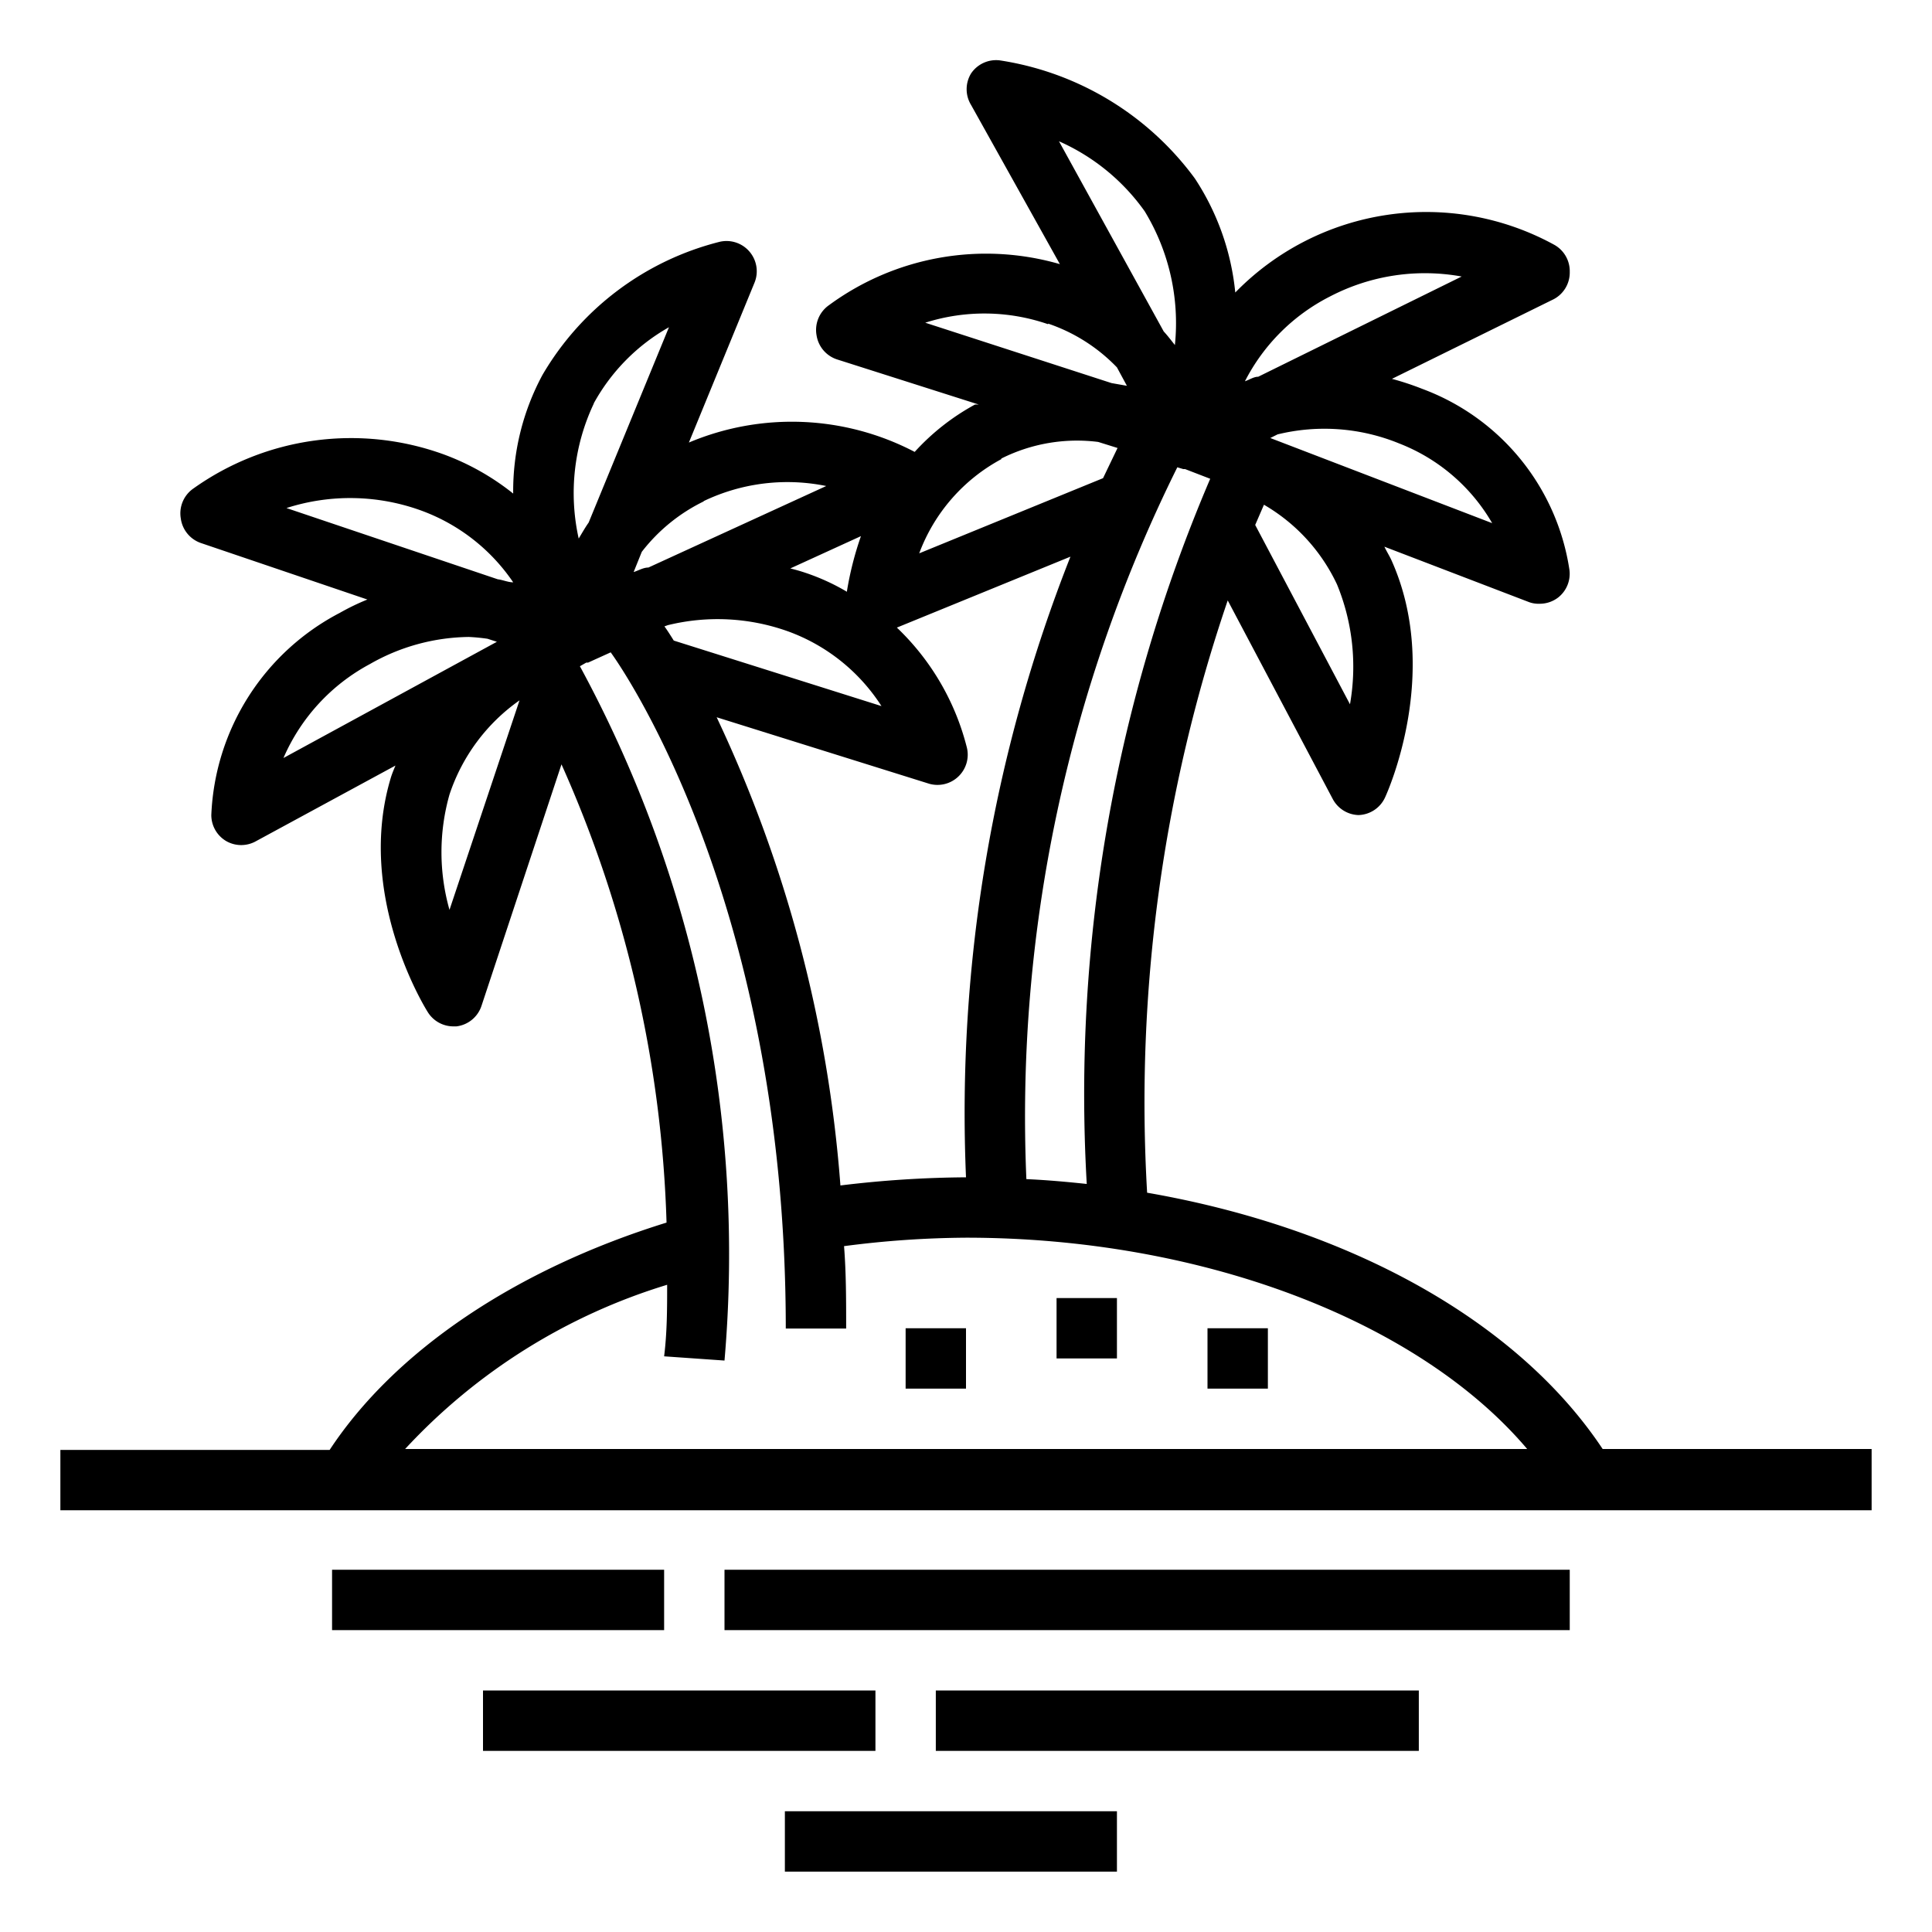 <svg height='300px' width='300px'  fill="#000000" xmlns="http://www.w3.org/2000/svg" viewBox="0 0 64 64" x="0px" y="0px"><title>beach-nature-landscape-sun-island</title><g><rect x="24" y="52" width="28" height="2"></rect><rect x="11" y="52" width="11" height="2"></rect><rect x="35" y="43" width="2" height="2"></rect><rect x="40" y="44" width="2" height="2"></rect><rect x="30" y="44" width="2" height="2"></rect><rect x="31" y="56" width="16" height="2"></rect><rect x="16" y="56" width="13" height="2"></rect><rect x="26" y="60" width="11" height="2"></rect><path d="M38,39.51a51.49,51.49,0,0,1,2.67-19.62l3.48,6.58A1,1,0,0,0,45,27h0a1,1,0,0,0,.88-.58c.08-.17,1.88-4.16.21-7.87-.07-.15-.16-.29-.23-.44l4.75,1.82A.92.92,0,0,0,51,20a1,1,0,0,0,.62-.21,1,1,0,0,0,.37-.91,7.6,7.6,0,0,0-4.88-6,9.25,9.25,0,0,0-1-.33l5.3-2.61A1,1,0,0,0,52,9a1,1,0,0,0-.53-.9A8.83,8.83,0,0,0,40.92,9.69a8.36,8.36,0,0,0-1.34-3.78A9.86,9.86,0,0,0,33.12,2a1,1,0,0,0-.95.43,1,1,0,0,0,0,1.05l2.94,5.27a8.79,8.79,0,0,0-7.65,1.36,1,1,0,0,0-.41,1,1,1,0,0,0,.69.8l4.68,1.49-.12,0a7.62,7.62,0,0,0-2,1.57,8.78,8.78,0,0,0-7.48-.31l2.18-5.31a1,1,0,0,0-.16-1,1,1,0,0,0-1-.34,9.48,9.48,0,0,0-5.87,4.41A8.11,8.11,0,0,0,17,16.35a8.25,8.25,0,0,0-2.28-1.29,9,9,0,0,0-8.31,1.12,1,1,0,0,0-.42,1,1,1,0,0,0,.67.81l5.51,1.87a7.62,7.62,0,0,0-.91.44A7.92,7.92,0,0,0,7,27a1,1,0,0,0,.49.86,1,1,0,0,0,1,0l4.61-2.5c-.05.12-.1.24-.14.36-1.2,3.89,1.1,7.63,1.2,7.79A1,1,0,0,0,15,34h.12a1,1,0,0,0,.83-.68l2.65-8a40.07,40.07,0,0,1,3.48,15.18c-5,1.55-9,4.25-11.16,7.53H2v2H62V48H53.09C50.26,43.74,44.68,40.67,38,39.51Zm-2-.29c-.66-.07-1.32-.13-2-.16a48.36,48.36,0,0,1,5-23.58l.2.06h.06l.83.32A51.84,51.84,0,0,0,36,39.22ZM23.74,23.76l7,2.19a1,1,0,0,0,1-.22,1,1,0,0,0,.28-1,8.28,8.28,0,0,0-2.31-3.94l5.75-2.35A50.17,50.17,0,0,0,32,39a35.88,35.88,0,0,0-4.16.27A44,44,0,0,0,23.74,23.76Zm-1.62-3.05a6.92,6.92,0,0,1,4,.21,6.19,6.19,0,0,1,3.08,2.47l-6.88-2.17c-.12-.19-.22-.35-.31-.47Zm22.6,2.62-3.14-5.94.29-.67a6,6,0,0,1,2.42,2.64A7.16,7.16,0,0,1,44.72,23.33Zm1.63-8.64a6.12,6.12,0,0,1,3.08,2.64l-7.35-2.82.24-.12A6.54,6.54,0,0,1,46.35,14.69ZM44.06,9.82a6.8,6.8,0,0,1,4.36-.66l-6.74,3.32c-.15,0-.29.1-.44.15A6.44,6.44,0,0,1,44.06,9.82ZM37.92,7a7.13,7.13,0,0,1,1,4.43c-.12-.15-.24-.31-.37-.45L35.08,4.68A6.91,6.91,0,0,1,37.92,7Zm-3.2,3.72A5.71,5.71,0,0,1,37,12.17l.33.61-.51-.09-6.17-2A6.46,6.46,0,0,1,34.72,10.74Zm-1.55,4.47a5.59,5.59,0,0,1,3.21-.55l.64.2-.48,1-6.09,2.49A5.87,5.87,0,0,1,33.17,15.21Zm-5.12,4.41a7.06,7.06,0,0,0-1.21-.57,6.36,6.36,0,0,0-.66-.2l2.34-1.07A10.78,10.78,0,0,0,28.05,19.62Zm-4.74-3a6.42,6.42,0,0,1,4.06-.5l-5.89,2.7c-.17,0-.33.1-.49.15l.27-.67A5.81,5.81,0,0,1,23.31,16.61Zm-3.64-3.24a6.48,6.48,0,0,1,2.49-2.52L19.5,17.31c-.12.17-.22.35-.33.53A6.93,6.93,0,0,1,19.67,13.37ZM14,16.93a6.29,6.29,0,0,1,3,2.36c-.17,0-.34-.08-.51-.1l-7-2.36A6.89,6.89,0,0,1,14,16.93ZM12.25,22a6.74,6.74,0,0,1,3.28-.9,6.2,6.2,0,0,1,.62.06l.31.1L9.39,25.11A6.41,6.41,0,0,1,12.25,22Zm2.64,8.14a7,7,0,0,1,0-3.82,6.2,6.2,0,0,1,2.32-3.12ZM22.1,42.56c0,.78,0,1.56-.1,2.37l2,.14a40.84,40.84,0,0,0-4.79-23l.21-.12h.06l.75-.34,0,0c.06.08,5.8,7.9,5.8,22.4h2c0-.94,0-1.85-.07-2.73A32.35,32.35,0,0,1,32,41c7.82,0,15,2.76,18.59,7H13.42A19.6,19.6,0,0,1,22.1,42.56Z"></path></g></svg>